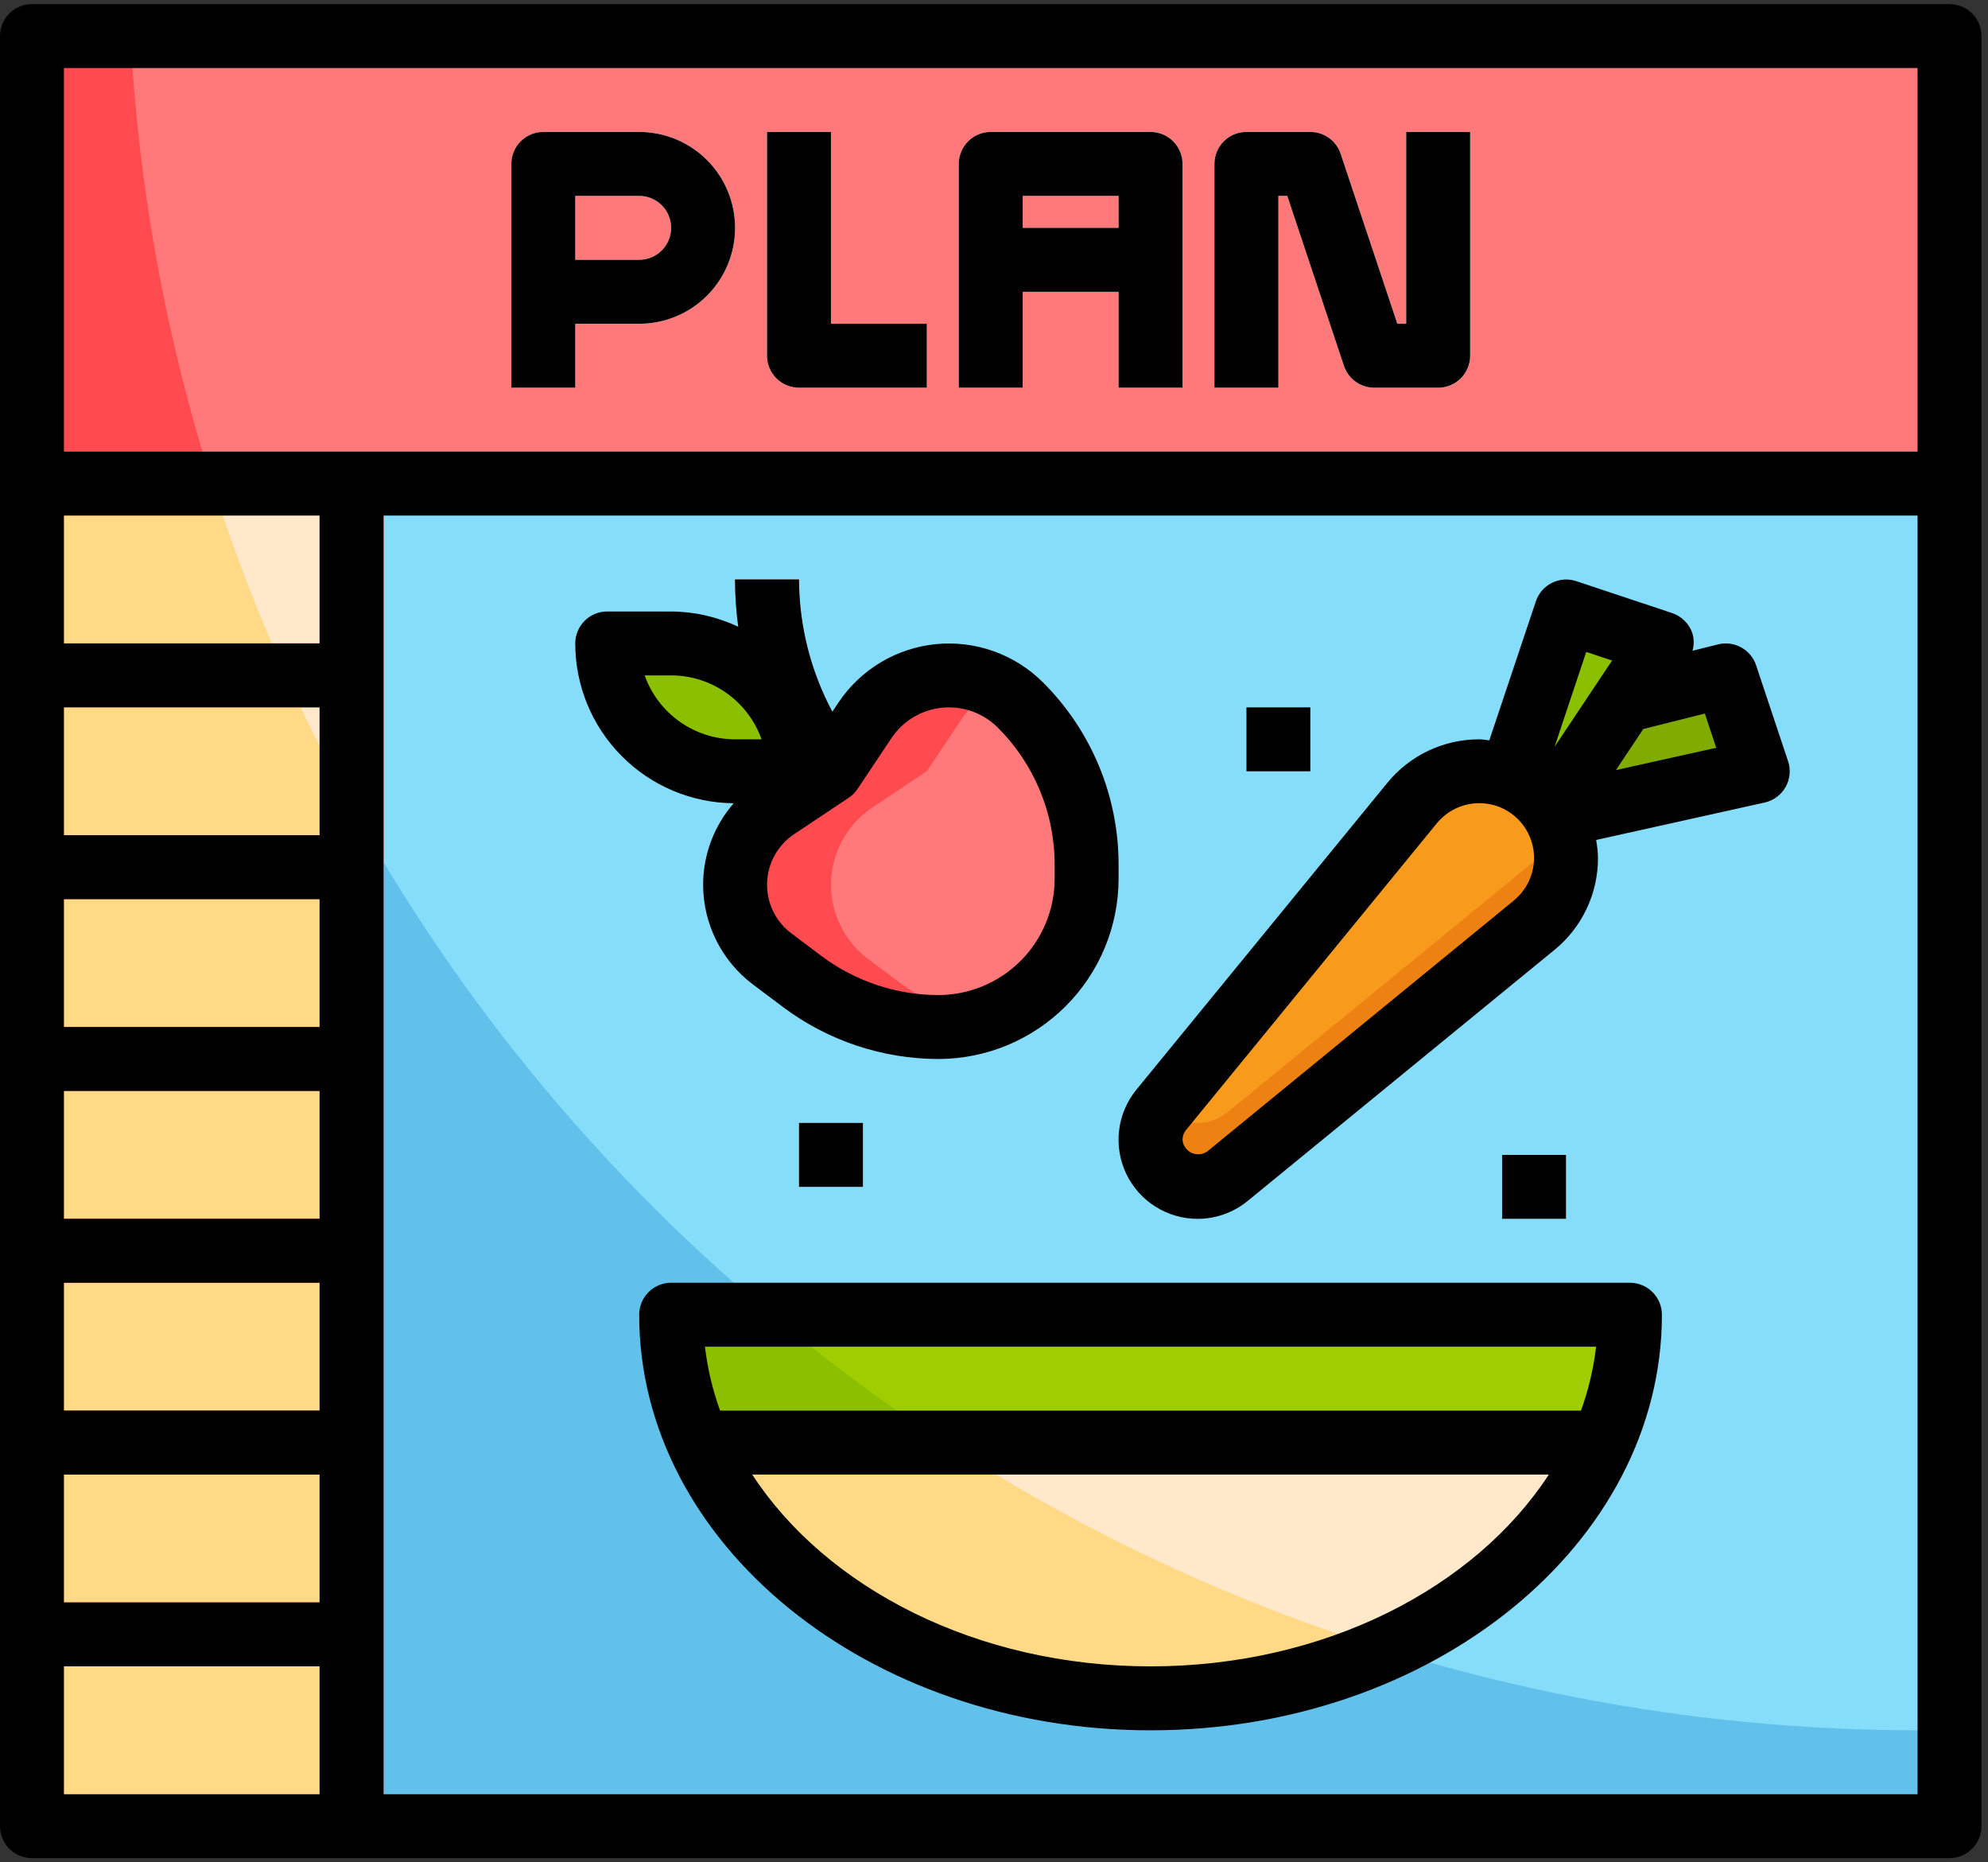 <svg width="63" height="59" viewBox="0 0 63 59" fill="none" xmlns="http://www.w3.org/2000/svg">
<rect x="0" y="0" width="63" height="59" fill="#333333" stroke="none"/>
<g id="Group 48095907">
<path id="Vector" d="M61.781 1.142H1.013V57.858H61.781V1.142Z" fill="#62C1EA"/>
<path id="Vector_2" d="M60.768 54.82H61.781V1.142H4.134C4.912 15.637 11.218 29.282 21.753 39.268C32.289 49.253 46.252 54.819 60.768 54.82Z" fill="#86DDFA"/>
<path id="Vector_3" d="M61.781 1.142H1.013V15.321H61.781V1.142Z" fill="#FF4B50"/>
<path id="Vector_4" d="M4.134 1.142C4.39 5.959 5.261 10.725 6.728 15.321H61.781V1.142H4.134Z" fill="#FF797B"/>
<path id="Vector_5" d="M11.141 15.321H1.013V57.859H11.141V15.321Z" fill="#FFD986"/>
<path id="Vector_6" d="M11.141 25.55V15.321H6.728C7.857 18.868 9.335 22.295 11.141 25.55Z" fill="#FFE9CA"/>
<path id="Vector_7" d="M20.256 4.181H17.218C16.949 4.181 16.691 4.287 16.502 4.477C16.311 4.667 16.205 4.925 16.205 5.193V12.283H18.23V10.257H20.256C21.062 10.257 21.835 9.937 22.404 9.368C22.974 8.798 23.294 8.025 23.294 7.219C23.294 6.413 22.974 5.64 22.404 5.071C21.835 4.501 21.062 4.181 20.256 4.181ZM20.256 8.232H18.23V6.206H20.256C20.525 6.206 20.782 6.313 20.972 6.503C21.162 6.693 21.269 6.95 21.269 7.219C21.269 7.488 21.162 7.745 20.972 7.935C20.782 8.125 20.525 8.232 20.256 8.232ZM26.333 4.181H24.307V11.27C24.307 11.539 24.414 11.796 24.604 11.986C24.794 12.176 25.051 12.283 25.32 12.283H29.371V10.257H26.333V4.181ZM36.461 4.181H31.397C31.128 4.181 30.871 4.287 30.681 4.477C30.491 4.667 30.384 4.925 30.384 5.193V12.283H32.41V9.245H35.448V12.283H37.474V5.193C37.474 4.925 37.367 4.667 37.177 4.477C36.987 4.287 36.729 4.181 36.461 4.181ZM32.41 7.219V6.206H35.448V7.219H32.41ZM44.563 4.181V10.257H44.281L42.485 4.873C42.418 4.672 42.289 4.496 42.117 4.372C41.944 4.248 41.737 4.181 41.525 4.181H39.499C39.23 4.181 38.973 4.287 38.783 4.477C38.593 4.667 38.486 4.925 38.486 5.193V12.283H40.512V6.206H40.794L42.59 11.59C42.657 11.792 42.786 11.967 42.959 12.092C43.131 12.216 43.338 12.283 43.55 12.283H45.576C45.844 12.283 46.102 12.176 46.292 11.986C46.482 11.796 46.589 11.539 46.589 11.27V4.181H44.563Z" fill="white"/>
<path id="Vector_8" d="M10.128 15.319V20.384H1.013V22.41H10.128V26.461H1.013V28.487H10.128V32.538H1.013V34.563H10.128V38.615H1.013V40.64H10.128V44.691H1.013V46.717H10.128V50.768H1.013V52.794H10.128V57.858H12.154V15.319H10.128Z" fill="#FF4B50"/>
<path id="Vector_9" d="M51.653 41.653C51.653 48.365 44.851 53.807 36.461 53.807C28.071 53.807 21.269 48.365 21.269 41.653H51.653Z" fill="#FFD986"/>
<path id="Vector_10" d="M49.288 25.863L55.704 24.437L54.691 21.398L51.45 22.209L49.288 23.631L47.065 27.594" fill="#80AC00"/>
<path id="Vector_11" d="M26.682 26.646L25.15 24.487C23.938 22.673 23.292 20.54 23.294 18.358H25.32C25.32 20.14 25.848 21.882 26.839 23.363L27.179 23.869L28.328 25.455L26.682 26.646Z" fill="#A37763"/>
<path id="Vector_12" d="M27.346 35.577H25.32V37.603H27.346V35.577Z" fill="#FFE1AA"/>
<path id="Vector_13" d="M41.525 22.411H39.499V24.437H41.525V22.411Z" fill="#FFE1AA"/>
<path id="Vector_14" d="M49.627 36.59H47.602V38.615H49.627V36.59Z" fill="#FFE1AA"/>
<path id="Vector_15" d="M10.128 20.385H8.609C8.9 21.067 9.198 21.743 9.515 22.411H10.128V23.635C10.76 24.887 11.435 26.112 12.154 27.31V15.321H10.128V20.385Z" fill="#FF797B"/>
<path id="Vector_16" d="M43.882 52.252C48.513 50.171 51.653 46.211 51.653 41.653H24.456C30.171 46.43 36.773 50.032 43.882 52.252Z" fill="#FFE9CA"/>
<path id="Vector_17" d="M21.269 41.653C21.276 43.051 21.576 44.431 22.152 45.705H50.77C51.345 44.431 51.646 43.051 51.653 41.653H21.269Z" fill="#8BC000"/>
<path id="Vector_18" d="M29.922 45.705H50.769C51.345 44.431 51.646 43.051 51.653 41.653H24.456C26.196 43.111 28.021 44.464 29.922 45.705Z" fill="#A0CD00"/>
<path id="Vector_19" d="M26.333 24.437L27.408 22.823C27.701 22.385 28.096 22.026 28.561 21.777C29.025 21.529 29.544 21.398 30.071 21.398C30.92 21.398 31.734 21.736 32.334 22.336C33.001 23.002 33.529 23.793 33.889 24.663C34.25 25.534 34.435 26.466 34.435 27.408V27.841C34.435 29.087 33.94 30.282 33.059 31.163C32.178 32.044 30.983 32.539 29.737 32.539C28.184 32.539 26.674 32.036 25.432 31.104L24.468 30.381C24.104 30.107 23.808 29.753 23.604 29.346C23.401 28.938 23.294 28.489 23.294 28.033C23.294 27.55 23.414 27.075 23.642 26.649C23.87 26.223 24.199 25.86 24.601 25.591L26.333 24.437Z" fill="#FF4B50"/>
<path id="Vector_20" d="M34.435 27.839V27.407C34.435 25.504 33.68 23.68 32.335 22.334C32.11 22.117 31.855 21.934 31.578 21.791C31.123 22.038 30.734 22.392 30.447 22.822L29.371 24.435L27.639 25.59C27.249 25.851 26.927 26.201 26.7 26.612C26.474 27.023 26.349 27.482 26.335 27.951C26.323 28.419 26.422 28.885 26.626 29.307C26.829 29.73 27.131 30.098 27.507 30.38L28.471 31.103C29.254 31.682 30.147 32.096 31.095 32.318C32.059 32.029 32.904 31.438 33.506 30.631C34.107 29.825 34.433 28.846 34.435 27.839Z" fill="#FF797B"/>
<path id="Vector_21" d="M23.294 24.437H25.32C25.32 23.363 24.893 22.332 24.133 21.572C23.374 20.813 22.343 20.386 21.269 20.386H19.243C19.243 21.46 19.67 22.491 20.43 23.25C21.189 24.01 22.22 24.437 23.294 24.437Z" fill="#8BC000"/>
<path id="Vector_22" d="M37.953 37.602C38.298 37.602 38.632 37.483 38.9 37.265L48.622 29.31C48.937 29.052 49.191 28.728 49.366 28.36C49.54 27.992 49.63 27.59 49.63 27.183C49.63 26.822 49.559 26.465 49.42 26.131C49.282 25.798 49.079 25.495 48.824 25.24C48.568 24.984 48.265 24.782 47.932 24.644C47.598 24.506 47.24 24.435 46.879 24.436C46.472 24.436 46.07 24.527 45.702 24.703C45.334 24.878 45.01 25.133 44.752 25.448L36.799 35.171C36.581 35.438 36.462 35.772 36.462 36.116C36.463 36.511 36.621 36.888 36.9 37.167C37.18 37.445 37.558 37.602 37.953 37.602Z" fill="#ED8213"/>
<path id="Vector_23" d="M47.876 24.623L49.627 19.371L52.665 20.384L49.157 25.647" fill="#8BC000"/>
<path id="Vector_24" d="M46.879 24.436C46.472 24.436 46.07 24.527 45.702 24.703C45.334 24.878 45.01 25.133 44.752 25.448L36.859 35.096C36.998 35.248 37.167 35.368 37.355 35.451C37.543 35.534 37.747 35.576 37.953 35.576C38.297 35.576 38.632 35.457 38.899 35.239L48.622 27.285C48.982 26.984 49.258 26.596 49.424 26.157C49.22 25.649 48.869 25.214 48.415 24.907C47.962 24.6 47.427 24.436 46.879 24.436Z" fill="#F89B1C"/>
<path id="Vector_25" d="M61.781 0.129H1.013C0.744 0.129 0.487 0.236 0.297 0.426C0.107 0.615 0 0.873 0 1.142V57.858C0 58.127 0.107 58.385 0.297 58.575C0.487 58.764 0.744 58.871 1.013 58.871H61.781C62.049 58.871 62.307 58.764 62.497 58.575C62.687 58.385 62.793 58.127 62.793 57.858V1.142C62.793 0.873 62.687 0.615 62.497 0.426C62.307 0.236 62.049 0.129 61.781 0.129ZM60.768 2.155V14.308H2.026V2.155H60.768ZM10.128 26.462H2.026V22.41H10.128V26.462ZM10.128 28.487V32.538H2.026V28.487H10.128ZM10.128 34.564V38.615H2.026V34.564H10.128ZM10.128 40.641V44.692H2.026V40.641H10.128ZM10.128 46.718V50.769H2.026V46.718H10.128ZM10.128 20.385H2.026V16.334H10.128V20.385ZM2.026 52.794H10.128V56.846H2.026V52.794ZM12.154 56.846V16.334H60.768V56.846H12.154Z" fill="black"/>
<path id="Vector_26" d="M18.23 10.257H20.256C21.062 10.257 21.835 9.937 22.404 9.368C22.974 8.798 23.294 8.025 23.294 7.219C23.294 6.413 22.974 5.64 22.404 5.071C21.835 4.501 21.062 4.181 20.256 4.181H17.218C16.949 4.181 16.691 4.287 16.502 4.477C16.311 4.667 16.205 4.925 16.205 5.193V12.283H18.23V10.257ZM18.23 6.206H20.256C20.525 6.206 20.782 6.313 20.972 6.503C21.162 6.693 21.269 6.95 21.269 7.219C21.269 7.488 21.162 7.745 20.972 7.935C20.782 8.125 20.525 8.232 20.256 8.232H18.23V6.206ZM25.32 12.283H29.371V10.257H26.333V4.181H24.307V11.27C24.307 11.539 24.414 11.796 24.604 11.986C24.794 12.176 25.051 12.283 25.32 12.283ZM32.41 9.245H35.448V12.283H37.474V5.193C37.474 4.925 37.367 4.667 37.177 4.477C36.987 4.287 36.729 4.181 36.461 4.181H31.397C31.128 4.181 30.871 4.287 30.681 4.477C30.491 4.667 30.384 4.925 30.384 5.193V12.283H32.41V9.245ZM35.448 6.206V7.219H32.41V6.206H35.448ZM40.512 6.206H40.794L42.59 11.59C42.657 11.792 42.786 11.967 42.959 12.092C43.131 12.216 43.338 12.283 43.55 12.283H45.576C45.844 12.283 46.102 12.176 46.292 11.986C46.482 11.796 46.589 11.539 46.589 11.27V4.181H44.563V10.257H44.281L42.485 4.873C42.418 4.672 42.289 4.496 42.117 4.372C41.944 4.248 41.737 4.181 41.525 4.181H39.499C39.23 4.181 38.973 4.287 38.783 4.477C38.593 4.667 38.486 4.925 38.486 5.193V12.283H40.512V6.206ZM51.653 40.641H21.269C21 40.641 20.743 40.748 20.553 40.938C20.363 41.128 20.256 41.386 20.256 41.654C20.256 48.914 27.526 54.821 36.461 54.821C45.396 54.821 52.666 48.914 52.666 41.654C52.666 41.386 52.559 41.128 52.369 40.938C52.179 40.748 51.921 40.641 51.653 40.641ZM50.581 42.667C50.5 43.358 50.339 44.038 50.101 44.693H22.82C22.582 44.038 22.421 43.358 22.34 42.667H50.581ZM36.461 52.795C30.962 52.795 26.189 50.322 23.838 46.718H49.083C46.733 50.322 41.959 52.795 36.461 52.795ZM55.651 21.078C55.571 20.836 55.402 20.634 55.178 20.511C54.955 20.388 54.693 20.354 54.446 20.416L53.636 20.618C53.688 20.434 53.686 20.239 53.629 20.056C53.578 19.909 53.494 19.775 53.383 19.666C53.273 19.556 53.138 19.473 52.991 19.424L49.952 18.412C49.698 18.327 49.42 18.347 49.18 18.467C48.94 18.587 48.757 18.797 48.672 19.052L47.196 23.456C47.089 23.447 46.986 23.424 46.876 23.424C46.319 23.423 45.769 23.547 45.265 23.785C44.761 24.024 44.317 24.372 43.965 24.803L36.011 34.526C35.711 34.893 35.522 35.338 35.465 35.809C35.408 36.279 35.486 36.756 35.689 37.185C35.892 37.613 36.213 37.975 36.614 38.228C37.014 38.481 37.479 38.616 37.953 38.616C38.531 38.616 39.092 38.415 39.539 38.049L49.261 30.095C49.693 29.743 50.041 29.299 50.279 28.795C50.518 28.292 50.641 27.741 50.64 27.184C50.636 26.992 50.616 26.801 50.582 26.612L55.924 25.426C56.062 25.395 56.193 25.336 56.306 25.251C56.42 25.167 56.515 25.059 56.585 24.936C56.655 24.812 56.698 24.676 56.712 24.535C56.725 24.393 56.709 24.251 56.664 24.116L55.651 21.078ZM50.268 20.655L51.087 20.927L49.264 23.662L50.268 20.655ZM47.978 28.528L38.255 36.483C38.183 36.533 38.099 36.563 38.011 36.57C37.924 36.577 37.836 36.561 37.757 36.523C37.677 36.485 37.609 36.427 37.56 36.355C37.51 36.282 37.48 36.198 37.474 36.11C37.474 35.999 37.512 35.892 37.582 35.806L45.534 26.083C45.688 25.896 45.879 25.742 46.096 25.633C46.312 25.524 46.549 25.461 46.791 25.449C47.033 25.437 47.275 25.475 47.502 25.562C47.728 25.649 47.934 25.783 48.105 25.954C48.277 26.126 48.41 26.331 48.498 26.558C48.585 26.784 48.624 27.026 48.612 27.268C48.6 27.51 48.537 27.747 48.428 27.964C48.319 28.18 48.166 28.372 47.978 28.525V28.528ZM51.208 24.399L52.076 23.097L54.027 22.608L54.388 23.692L51.208 24.399ZM22.282 28.033C22.283 28.646 22.427 29.25 22.701 29.798C22.975 30.346 23.372 30.822 23.862 31.191L24.825 31.914C26.243 32.974 27.966 33.548 29.737 33.552C31.251 33.55 32.703 32.948 33.773 31.877C34.844 30.806 35.446 29.355 35.448 27.841V27.408C35.451 26.333 35.24 25.267 34.829 24.274C34.417 23.28 33.813 22.378 33.051 21.619C32.61 21.179 32.077 20.842 31.49 20.633C30.903 20.424 30.278 20.347 29.658 20.408C29.038 20.47 28.439 20.668 27.905 20.988C27.371 21.309 26.915 21.744 26.569 22.262L26.378 22.549C25.69 21.259 25.326 19.822 25.32 18.36H23.294C23.294 18.861 23.328 19.362 23.396 19.859C22.731 19.543 22.005 19.377 21.269 19.373H19.243C18.975 19.373 18.717 19.479 18.527 19.669C18.337 19.859 18.23 20.117 18.23 20.385C18.23 21.721 18.758 23.003 19.699 23.951C20.639 24.9 21.916 25.438 23.252 25.449C22.627 26.165 22.283 27.083 22.282 28.033ZM28.251 23.385C28.431 23.116 28.668 22.89 28.945 22.723C29.223 22.557 29.534 22.454 29.856 22.422C30.178 22.39 30.503 22.43 30.808 22.538C31.113 22.647 31.39 22.822 31.619 23.051C32.192 23.622 32.647 24.301 32.957 25.049C33.266 25.797 33.425 26.599 33.422 27.408V27.841C33.421 28.818 33.033 29.755 32.342 30.445C31.651 31.136 30.714 31.525 29.737 31.526C28.404 31.524 27.108 31.091 26.04 30.294L25.077 29.57C24.831 29.386 24.633 29.145 24.499 28.868C24.365 28.591 24.3 28.286 24.308 27.978C24.317 27.671 24.398 27.37 24.547 27.101C24.696 26.831 24.907 26.602 25.163 26.431L26.895 25.276C27.006 25.202 27.101 25.107 27.175 24.996L28.251 23.385ZM20.429 21.398H21.269C21.897 21.399 22.51 21.594 23.023 21.957C23.536 22.319 23.924 22.832 24.134 23.424H23.294C22.666 23.423 22.054 23.228 21.541 22.865C21.028 22.503 20.639 21.99 20.429 21.398Z" fill="black"/>
<path id="Vector_27" d="M27.346 35.577H25.32V37.603H27.346V35.577Z" fill="black"/>
<path id="Vector_28" d="M41.525 22.411H39.499V24.437H41.525V22.411Z" fill="black"/>
<path id="Vector_29" d="M49.627 36.59H47.602V38.615H49.627V36.59Z" fill="black"/>
</g>
</svg>
